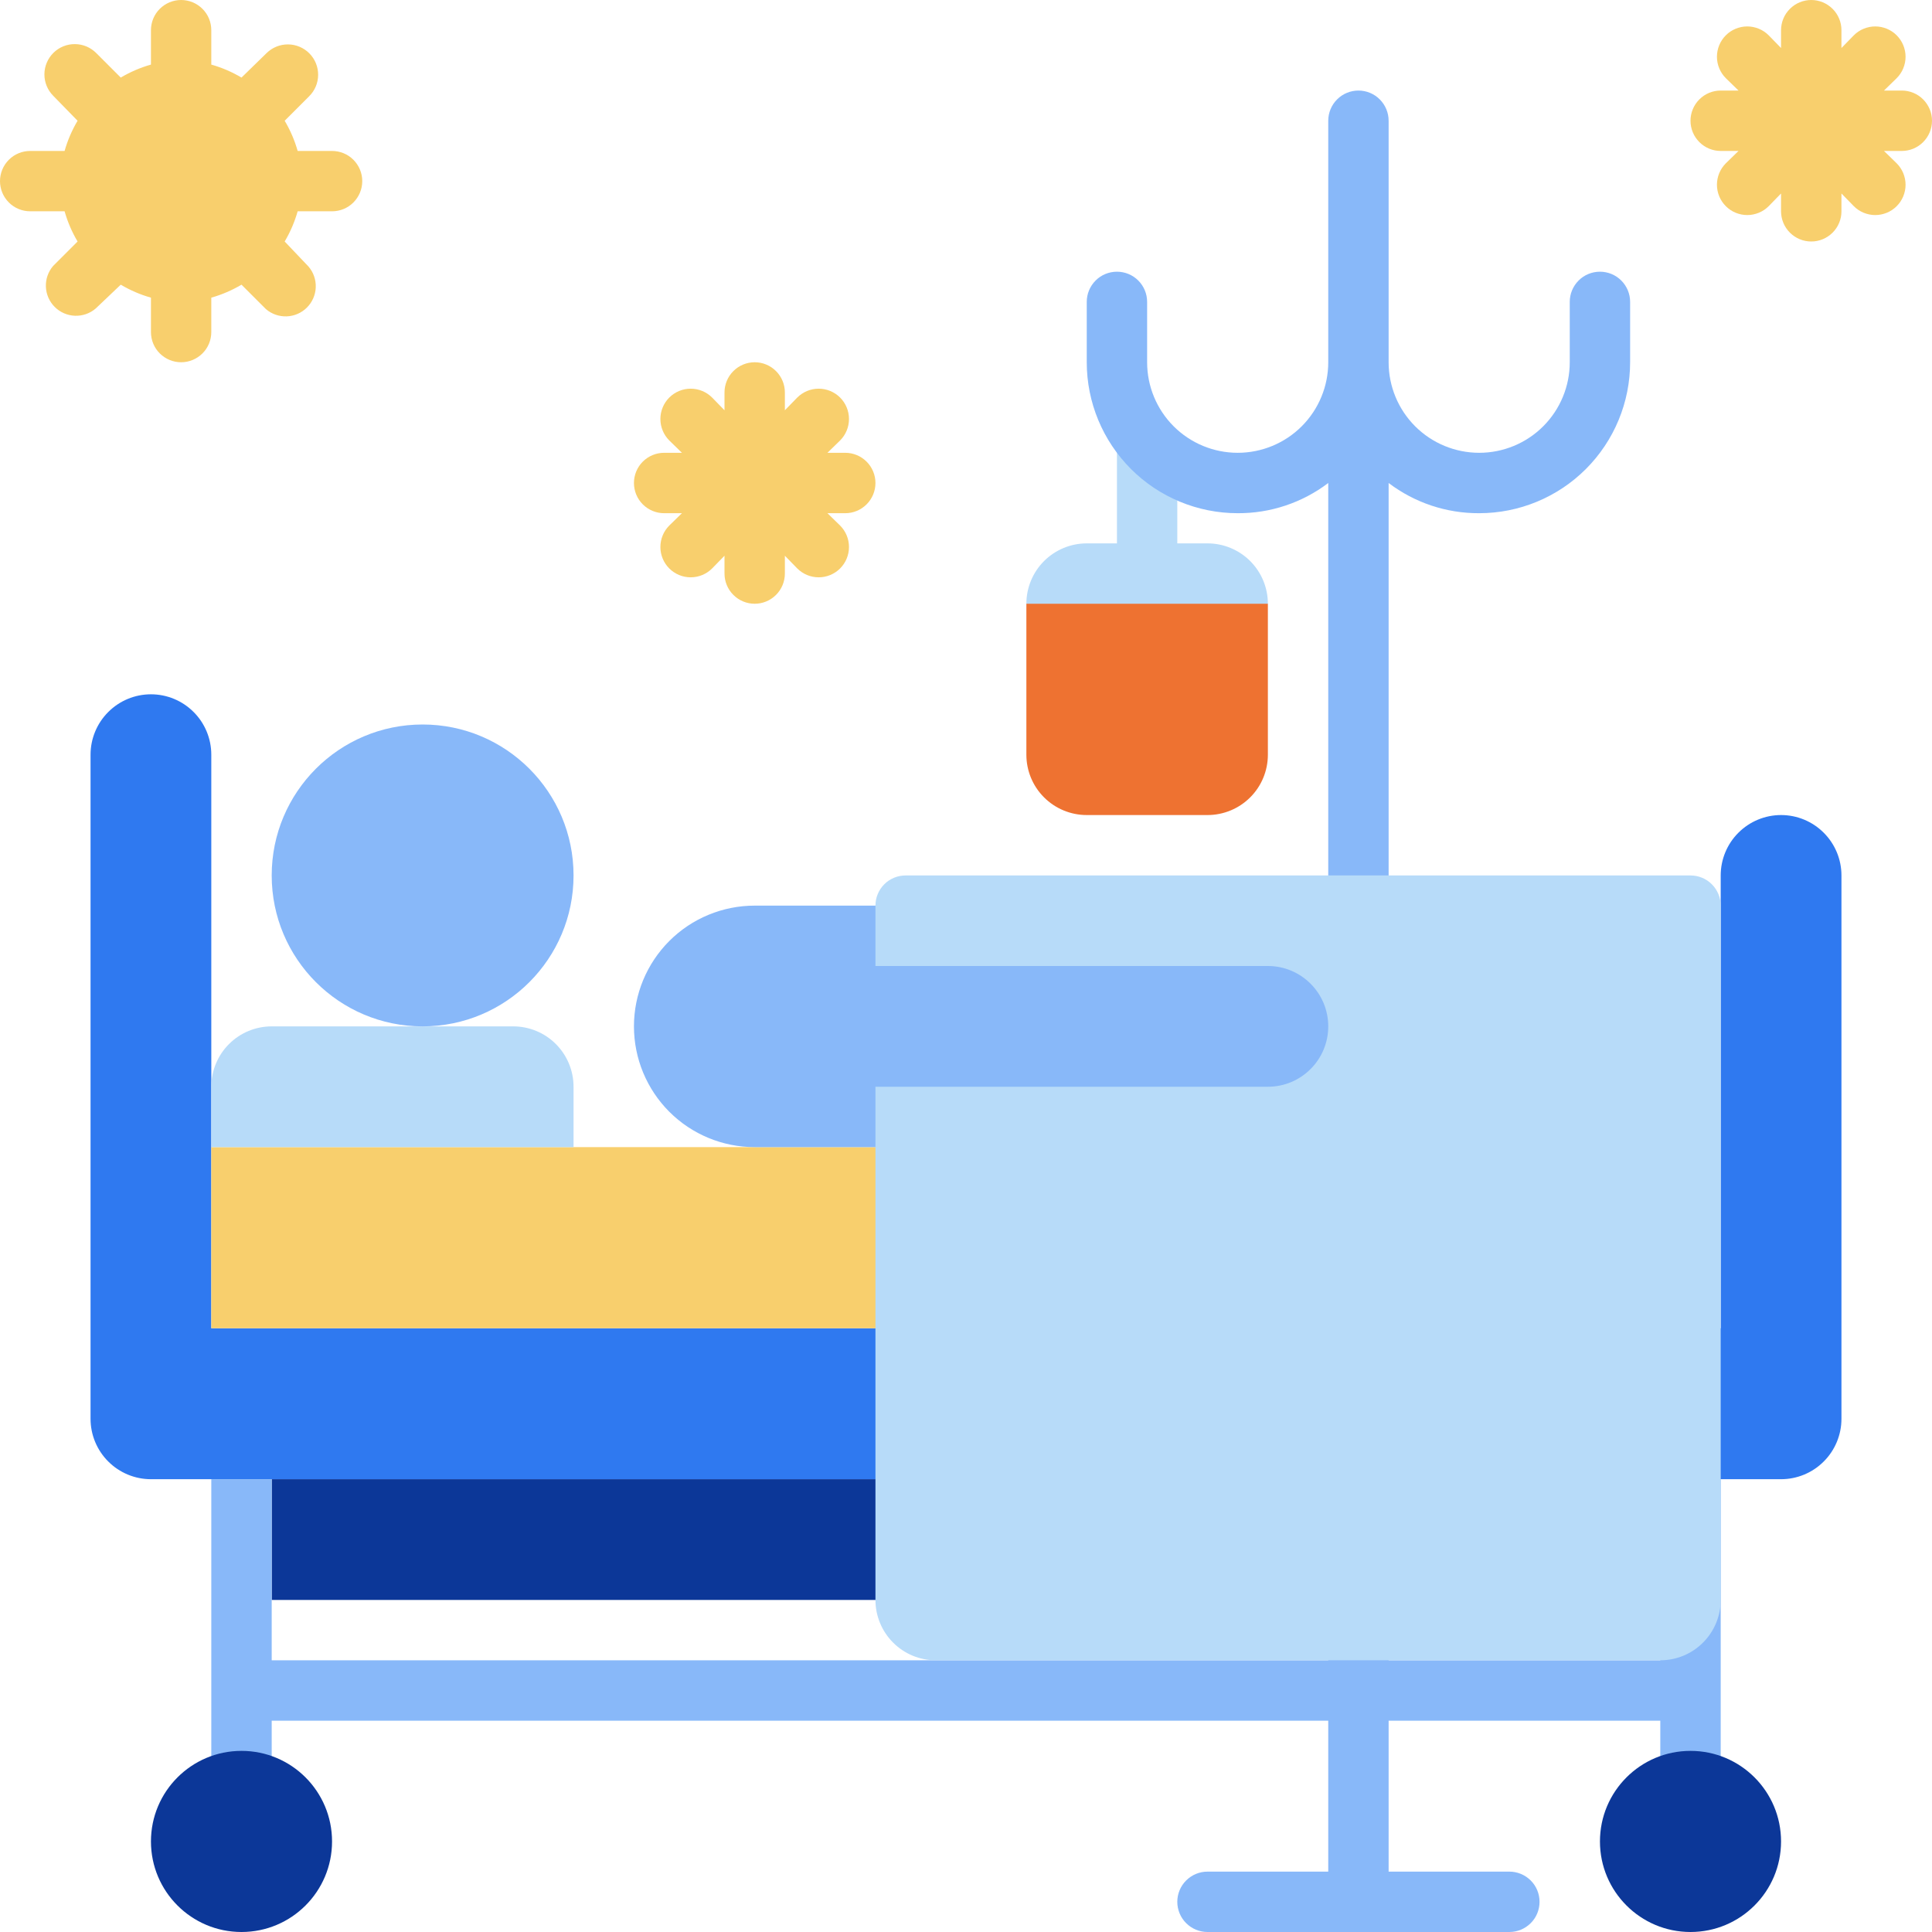 <svg width="60" height="60" viewBox="0 0 60 60" fill="none" xmlns="http://www.w3.org/2000/svg">
<g clip-path="url(#clip0_294_10806)">
<path d="M37.5 16.875H36.562V14.062C36.562 13.814 36.464 13.575 36.288 13.4C36.112 13.224 35.874 13.125 35.625 13.125C35.376 13.125 35.138 13.224 34.962 13.4C34.786 13.575 34.688 13.814 34.688 14.062V16.875H33.75C33.253 16.875 32.776 17.073 32.424 17.424C32.072 17.776 31.875 18.253 31.875 18.75C32.847 19.821 34.185 20.49 35.625 20.625C37.065 20.49 38.403 19.821 39.375 18.75C39.375 18.253 39.178 17.776 38.826 17.424C38.474 17.073 37.997 16.875 37.5 16.875Z" fill="#B7DBF9"/>
<path d="M39.375 18.75V23.438C39.375 23.935 39.178 24.412 38.826 24.763C38.474 25.115 37.997 25.312 37.5 25.312H33.75C33.253 25.312 32.776 25.115 32.424 24.763C32.072 24.412 31.875 23.935 31.875 23.438V18.75H39.375Z" fill="#EE7231"/>
<path d="M49.688 8.438C49.439 8.438 49.2 8.536 49.025 8.712C48.849 8.888 48.75 9.126 48.75 9.375V11.25C48.75 11.996 48.454 12.711 47.926 13.239C47.399 13.766 46.683 14.062 45.938 14.062C45.192 14.062 44.476 13.766 43.949 13.239C43.421 12.711 43.125 11.996 43.125 11.25V3.75C43.125 3.501 43.026 3.263 42.85 3.087C42.675 2.911 42.436 2.812 42.188 2.812C41.939 2.812 41.7 2.911 41.525 3.087C41.349 3.263 41.25 3.501 41.25 3.75V11.25C41.25 11.996 40.954 12.711 40.426 13.239C39.899 13.766 39.183 14.062 38.438 14.062C37.692 14.062 36.976 13.766 36.449 13.239C35.921 12.711 35.625 11.996 35.625 11.25V9.375C35.625 9.126 35.526 8.888 35.35 8.712C35.175 8.536 34.936 8.438 34.688 8.438C34.439 8.438 34.2 8.536 34.025 8.712C33.849 8.888 33.75 9.126 33.75 9.375V11.25C33.75 12.493 34.244 13.685 35.123 14.565C36.002 15.444 37.194 15.938 38.438 15.938C39.453 15.943 40.441 15.614 41.25 15V58.125H37.5C37.251 58.125 37.013 58.224 36.837 58.4C36.661 58.575 36.562 58.814 36.562 59.062C36.562 59.311 36.661 59.55 36.837 59.725C37.013 59.901 37.251 60 37.5 60H46.875C47.124 60 47.362 59.901 47.538 59.725C47.714 59.55 47.812 59.311 47.812 59.062C47.812 58.814 47.714 58.575 47.538 58.4C47.362 58.224 47.124 58.125 46.875 58.125H43.125V15C43.934 15.614 44.922 15.943 45.938 15.938C47.181 15.938 48.373 15.444 49.252 14.565C50.131 13.685 50.625 12.493 50.625 11.25V9.375C50.625 9.126 50.526 8.888 50.35 8.712C50.175 8.536 49.936 8.438 49.688 8.438Z" fill="#88B8F9"/>
<path d="M57.188 27.188V44.062C57.188 44.56 56.99 45.037 56.638 45.388C56.287 45.74 55.81 45.938 55.312 45.938H4.688C4.19 45.938 3.713 45.74 3.362 45.388C3.01 45.037 2.812 44.56 2.812 44.062V23.438C2.812 22.94 3.01 22.463 3.362 22.112C3.713 21.76 4.19 21.562 4.688 21.562C5.185 21.562 5.662 21.76 6.013 22.112C6.365 22.463 6.562 22.94 6.562 23.438V41.25H53.438V27.188C53.438 26.69 53.635 26.213 53.987 25.862C54.338 25.51 54.815 25.312 55.312 25.312C55.81 25.312 56.287 25.51 56.638 25.862C56.99 26.213 57.188 26.69 57.188 27.188Z" fill="#2F79F0"/>
<path d="M36.562 35.625H6.562V41.25H36.562V35.625Z" fill="#F8CF6D"/>
<path d="M51.562 45.938H8.438V49.688H51.562V45.938Z" fill="#0C3798"/>
<path d="M51.562 45.938V51.562H8.438V45.938H6.562V55.312H8.438V53.438H51.562V55.312H53.438V45.938H51.562Z" fill="#88B8F9"/>
<path d="M23.438 28.125H29.062V35.625H23.438C22.443 35.625 21.489 35.23 20.786 34.527C20.083 33.823 19.688 32.87 19.688 31.875C19.688 30.88 20.083 29.927 20.786 29.223C21.489 28.52 22.443 28.125 23.438 28.125Z" fill="#88B8F9"/>
<path d="M7.5 60C9.053 60 10.312 58.741 10.312 57.188C10.312 55.634 9.053 54.375 7.5 54.375C5.947 54.375 4.688 55.634 4.688 57.188C4.688 58.741 5.947 60 7.5 60Z" fill="#0C3798"/>
<path d="M52.5 60C54.053 60 55.312 58.741 55.312 57.188C55.312 55.634 54.053 54.375 52.5 54.375C50.947 54.375 49.688 55.634 49.688 57.188C49.688 58.741 50.947 60 52.5 60Z" fill="#0C3798"/>
<path d="M28.125 27.188H52.5C52.749 27.188 52.987 27.286 53.163 27.462C53.339 27.638 53.438 27.876 53.438 28.125V49.688C53.438 50.185 53.24 50.662 52.888 51.013C52.537 51.365 52.06 51.562 51.562 51.562H29.062C28.565 51.562 28.088 51.365 27.737 51.013C27.385 50.662 27.188 50.185 27.188 49.688V28.125C27.188 27.876 27.286 27.638 27.462 27.462C27.638 27.286 27.876 27.188 28.125 27.188Z" fill="#B7DBF9"/>
<path d="M8.438 31.875H15.938C16.435 31.875 16.912 32.072 17.263 32.424C17.615 32.776 17.812 33.253 17.812 33.75V35.625H6.562V33.75C6.562 33.253 6.76 32.776 7.112 32.424C7.463 32.072 7.94 31.875 8.438 31.875Z" fill="#B7DBF9"/>
<path d="M13.125 31.875C15.714 31.875 17.812 29.776 17.812 27.188C17.812 24.599 15.714 22.5 13.125 22.5C10.536 22.5 8.438 24.599 8.438 27.188C8.438 29.776 10.536 31.875 13.125 31.875Z" fill="#88B8F9"/>
<path d="M39.375 30H24.375C23.34 30 22.5 30.84 22.5 31.875C22.5 32.91 23.34 33.75 24.375 33.75H39.375C40.41 33.75 41.25 32.91 41.25 31.875C41.25 30.84 40.41 30 39.375 30Z" fill="#88B8F9"/>
<path d="M10.312 4.688H9.244C9.151 4.359 9.015 4.044 8.841 3.75L9.6 2.991C9.778 2.815 9.879 2.577 9.88 2.327C9.882 2.077 9.785 1.837 9.609 1.659C9.523 1.571 9.419 1.501 9.305 1.453C9.192 1.405 9.069 1.38 8.946 1.379C8.696 1.377 8.456 1.475 8.278 1.65L7.5 2.409C7.206 2.235 6.891 2.099 6.562 2.006V0.938C6.562 0.689 6.464 0.45 6.288 0.275C6.112 0.099 5.874 0 5.625 0C5.376 0 5.138 0.099 4.962 0.275C4.786 0.45 4.688 0.689 4.688 0.938V2.006C4.359 2.099 4.044 2.235 3.75 2.409L2.991 1.65C2.815 1.472 2.577 1.371 2.327 1.37C2.077 1.368 1.837 1.465 1.659 1.641C1.482 1.816 1.381 2.055 1.379 2.304C1.377 2.554 1.475 2.794 1.65 2.972L2.409 3.75C2.235 4.044 2.099 4.359 2.006 4.688H0.938C0.689 4.688 0.45 4.786 0.275 4.962C0.099 5.138 0 5.376 0 5.625C0 5.874 0.099 6.112 0.275 6.288C0.45 6.464 0.689 6.562 0.938 6.562H2.006C2.099 6.891 2.235 7.206 2.409 7.5L1.65 8.259C1.496 8.439 1.416 8.669 1.425 8.905C1.434 9.141 1.532 9.365 1.699 9.532C1.866 9.699 2.09 9.797 2.326 9.806C2.562 9.815 2.793 9.735 2.972 9.581L3.75 8.841C4.044 9.015 4.359 9.151 4.688 9.244V10.312C4.688 10.561 4.786 10.8 4.962 10.975C5.138 11.151 5.376 11.25 5.625 11.25C5.874 11.25 6.112 11.151 6.288 10.975C6.464 10.8 6.562 10.561 6.562 10.312V9.244C6.891 9.151 7.206 9.015 7.5 8.841L8.259 9.6C8.439 9.754 8.669 9.834 8.905 9.825C9.141 9.816 9.365 9.718 9.532 9.551C9.699 9.384 9.797 9.16 9.806 8.924C9.815 8.688 9.735 8.457 9.581 8.278L8.841 7.5C9.015 7.206 9.151 6.891 9.244 6.562H10.312C10.561 6.562 10.8 6.464 10.975 6.288C11.151 6.112 11.25 5.874 11.25 5.625C11.25 5.376 11.151 5.138 10.975 4.962C10.8 4.786 10.561 4.688 10.312 4.688Z" fill="#F8CF6D"/>
<path d="M27.188 15C27.188 14.751 27.089 14.513 26.913 14.337C26.737 14.161 26.499 14.062 26.25 14.062H25.697L26.091 13.678C26.267 13.502 26.366 13.262 26.366 13.012C26.366 12.763 26.267 12.523 26.091 12.347C25.914 12.17 25.675 12.071 25.425 12.071C25.175 12.071 24.936 12.17 24.759 12.347L24.375 12.741V12.188C24.375 11.939 24.276 11.7 24.1 11.525C23.925 11.349 23.686 11.25 23.438 11.25C23.189 11.25 22.95 11.349 22.775 11.525C22.599 11.7 22.5 11.939 22.5 12.188V12.741L22.116 12.347C21.939 12.17 21.7 12.071 21.45 12.071C21.2 12.071 20.961 12.17 20.784 12.347C20.608 12.523 20.509 12.763 20.509 13.012C20.509 13.262 20.608 13.502 20.784 13.678L21.178 14.062H20.625C20.376 14.062 20.138 14.161 19.962 14.337C19.786 14.513 19.688 14.751 19.688 15C19.688 15.249 19.786 15.487 19.962 15.663C20.138 15.839 20.376 15.938 20.625 15.938H21.178L20.784 16.322C20.608 16.498 20.509 16.738 20.509 16.988C20.509 17.237 20.608 17.477 20.784 17.653C20.961 17.83 21.2 17.929 21.45 17.929C21.7 17.929 21.939 17.83 22.116 17.653L22.5 17.259V17.812C22.5 18.061 22.599 18.3 22.775 18.475C22.95 18.651 23.189 18.75 23.438 18.75C23.686 18.75 23.925 18.651 24.1 18.475C24.276 18.3 24.375 18.061 24.375 17.812V17.259L24.759 17.653C24.936 17.83 25.175 17.929 25.425 17.929C25.675 17.929 25.914 17.83 26.091 17.653C26.267 17.477 26.366 17.237 26.366 16.988C26.366 16.738 26.267 16.498 26.091 16.322L25.697 15.938H26.25C26.499 15.938 26.737 15.839 26.913 15.663C27.089 15.487 27.188 15.249 27.188 15Z" fill="#F8CF6D"/>
<path d="M60 3.75C60 3.501 59.901 3.263 59.725 3.087C59.55 2.911 59.311 2.812 59.062 2.812H58.509L58.903 2.428C58.99 2.341 59.06 2.237 59.107 2.123C59.154 2.009 59.179 1.886 59.179 1.762C59.179 1.639 59.154 1.516 59.107 1.402C59.06 1.288 58.99 1.184 58.903 1.097C58.816 1.009 58.712 0.94 58.598 0.893C58.483 0.846 58.361 0.821 58.237 0.821C58.114 0.821 57.992 0.846 57.877 0.893C57.763 0.94 57.659 1.009 57.572 1.097L57.188 1.491V0.938C57.188 0.689 57.089 0.45 56.913 0.275C56.737 0.099 56.499 0 56.25 0C56.001 0 55.763 0.099 55.587 0.275C55.411 0.45 55.312 0.689 55.312 0.938V1.491L54.928 1.097C54.841 1.009 54.737 0.94 54.623 0.893C54.508 0.846 54.386 0.821 54.263 0.821C54.139 0.821 54.017 0.846 53.902 0.893C53.788 0.94 53.684 1.009 53.597 1.097C53.51 1.184 53.44 1.288 53.393 1.402C53.346 1.516 53.321 1.639 53.321 1.762C53.321 1.886 53.346 2.009 53.393 2.123C53.44 2.237 53.51 2.341 53.597 2.428L53.991 2.812H53.438C53.189 2.812 52.95 2.911 52.775 3.087C52.599 3.263 52.5 3.501 52.5 3.75C52.5 3.999 52.599 4.237 52.775 4.413C52.95 4.589 53.189 4.688 53.438 4.688H53.991L53.597 5.072C53.51 5.159 53.44 5.263 53.393 5.377C53.346 5.491 53.321 5.614 53.321 5.737C53.321 5.861 53.346 5.984 53.393 6.098C53.44 6.212 53.51 6.316 53.597 6.403C53.684 6.491 53.788 6.56 53.902 6.607C54.017 6.654 54.139 6.679 54.263 6.679C54.386 6.679 54.508 6.654 54.623 6.607C54.737 6.56 54.841 6.491 54.928 6.403L55.312 6.009V6.562C55.312 6.811 55.411 7.05 55.587 7.225C55.763 7.401 56.001 7.5 56.25 7.5C56.499 7.5 56.737 7.401 56.913 7.225C57.089 7.05 57.188 6.811 57.188 6.562V6.009L57.572 6.403C57.659 6.491 57.763 6.56 57.877 6.607C57.992 6.654 58.114 6.679 58.237 6.679C58.361 6.679 58.483 6.654 58.598 6.607C58.712 6.56 58.816 6.491 58.903 6.403C58.99 6.316 59.06 6.212 59.107 6.098C59.154 5.984 59.179 5.861 59.179 5.737C59.179 5.614 59.154 5.491 59.107 5.377C59.06 5.263 58.99 5.159 58.903 5.072L58.509 4.688H59.062C59.311 4.688 59.55 4.589 59.725 4.413C59.901 4.237 60 3.999 60 3.75Z" fill="#F8CF6D"/>
</g>
<defs>
<clipPath id="clip0_294_10806">
<rect width="60" height="60" fill="white"/>
</clipPath>
</defs>
</svg>

